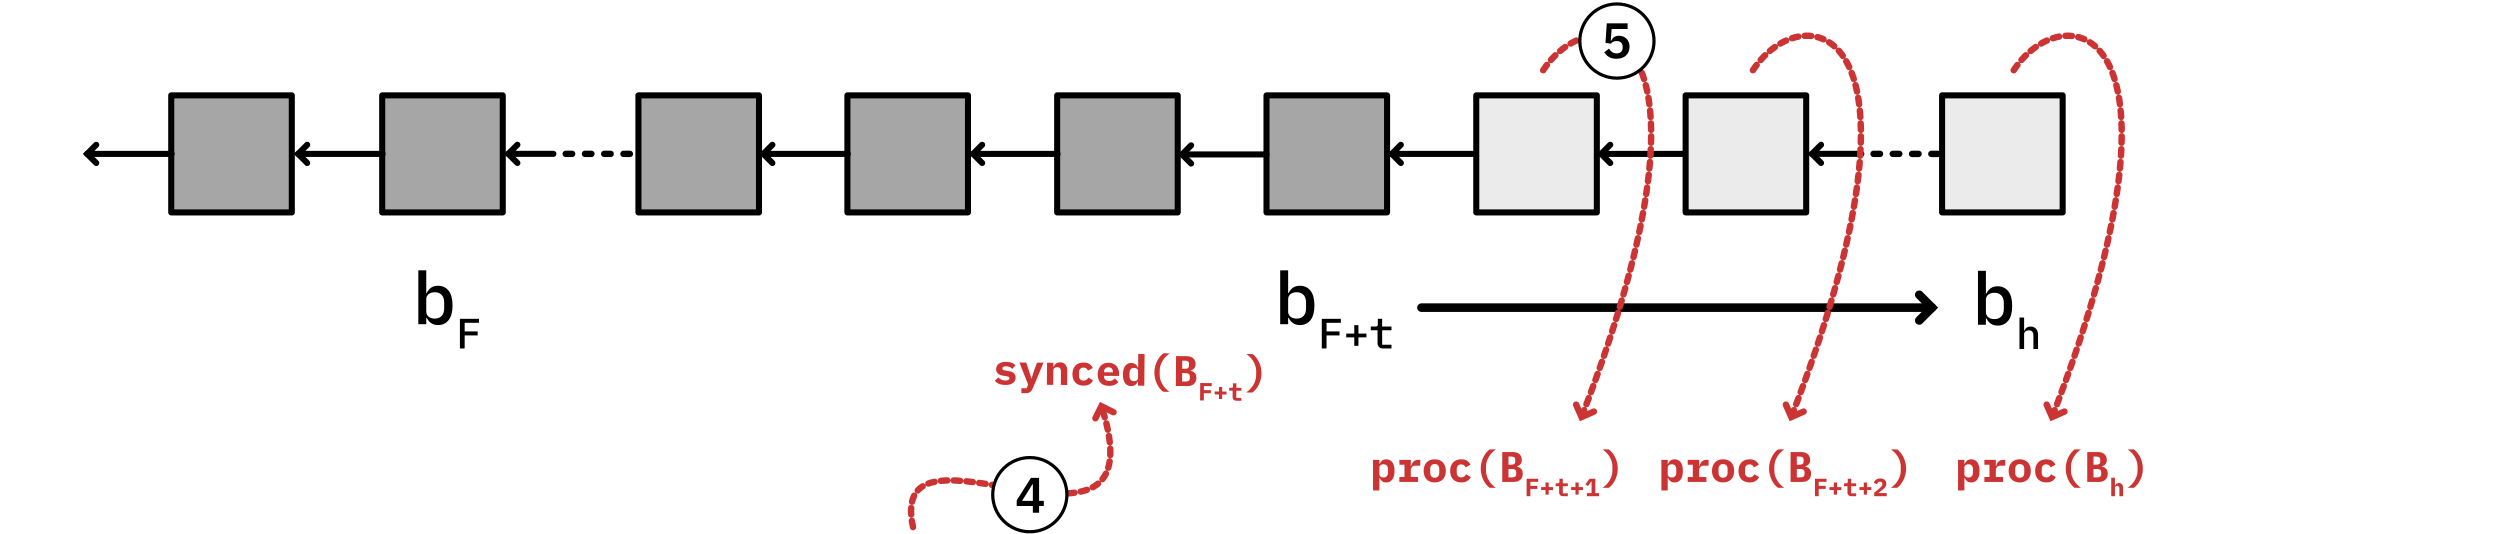 <?xml version="1.0" encoding="UTF-8" standalone="no"?>
<!DOCTYPE svg PUBLIC "-//W3C//DTD SVG 1.1//EN" "http://www.w3.org/Graphics/SVG/1.1/DTD/svg11.dtd">
<svg width="100%" height="100%" viewBox="0 0 730 156" version="1.1" xmlns="http://www.w3.org/2000/svg" xmlns:xlink="http://www.w3.org/1999/xlink" xml:space="preserve" xmlns:serif="http://www.serif.com/" style="fill-rule:evenodd;clip-rule:evenodd;stroke-linecap:round;stroke-miterlimit:10;">
    <g id="Background">
        <rect x="-352.481" y="-330.274" width="2298.81" height="1851.74" style="fill:#fff;"/>
    </g>
    <g id="eth1-chain" serif:id="eth1 chain">
        <g id="eth1-block" serif:id="eth1 block">
        </g>
        <g id="eth1-block1" serif:id="eth1 block">
        </g>
        <g id="eth1-block2" serif:id="eth1 block">
        </g>
        <g id="eth1-block3" serif:id="eth1 block">
        </g>
        <g id="eth1-block4" serif:id="eth1 block">
        </g>
        <g id="eth1-block5" serif:id="eth1 block">
        </g>
        <g id="eth1-block6" serif:id="eth1 block">
        </g>
        <g id="eth1-genesis" serif:id="eth1 genesis">
        </g>
        <g id="eth1-fin-block" serif:id="eth1 fin block">
        </g>
        <g id="eth1-fin-block1" serif:id="eth1 fin block">
        </g>
        <g id="eth1-block7" serif:id="eth1 block">
        </g>
        <g id="sync-line-1" serif:id="sync line 1">
        </g>
    </g>
    <g id="beacon-chain-2" serif:id="beacon chain 2">
        <g>
            <rect x="369.817" y="27.851" width="35.207" height="34.172" style="fill:#a6a6a6;"/>
            <path d="M405.91,27.851C405.91,27.362 405.514,26.965 405.025,26.965L369.817,26.965C369.328,26.965 368.931,27.362 368.931,27.851L368.931,62.023C368.931,62.512 369.328,62.909 369.817,62.909L405.025,62.909C405.514,62.909 405.91,62.512 405.91,62.023L405.91,27.851ZM404.139,28.737L404.139,61.137C404.139,61.137 370.703,61.137 370.703,61.137C370.703,61.137 370.703,28.737 370.703,28.737L404.139,28.737Z"/>
            <path d="M347.807,47.749L345.149,45.091L347.807,42.434" style="fill:none;stroke:#000;stroke-width:1.77px;"/>
            <path d="M369.825,45.091L345.149,45.091" style="fill:none;stroke:#000;stroke-width:1.77px;stroke-linejoin:round;stroke-miterlimit:1.5;"/>
        </g>
        <g id="eth2-block" serif:id="eth2 block">
            <g>
                <path d="M431.068,44.937L405.139,44.937" style="fill:none;"/>
                <path d="M409.049,47.594L406.392,44.937L409.049,42.279" style="fill:none;stroke:#000;stroke-width:1.77px;"/>
                <path d="M431.068,44.937L406.392,44.937" style="fill:none;stroke:#000;stroke-width:1.77px;stroke-linejoin:round;stroke-miterlimit:1.5;"/>
            </g>
            <rect x="431.068" y="27.851" width="35.207" height="34.172" style="fill:#ebebeb;stroke:#000;stroke-width:1.77px;stroke-linejoin:round;stroke-miterlimit:1.5;"/>
        </g>
        <g id="eth2-block1" serif:id="eth2 block">
            <g>
                <path d="M492.204,44.937L466.276,44.937" style="fill:none;"/>
                <path d="M470.186,47.594L467.528,44.937L470.186,42.279" style="fill:none;stroke:#000;stroke-width:1.77px;"/>
                <path d="M492.204,44.937L467.528,44.937" style="fill:none;stroke:#000;stroke-width:1.77px;stroke-linejoin:round;stroke-miterlimit:1.5;"/>
            </g>
            <rect x="492.204" y="27.851" width="35.207" height="34.172" style="fill:#ebebeb;stroke:#000;stroke-width:1.77px;stroke-linejoin:round;stroke-miterlimit:1.5;"/>
        </g>
        <g id="eth2-end-block" serif:id="eth2 end block">
            <rect x="567.091" y="27.851" width="35.207" height="34.172" style="fill:#ebebeb;stroke:#000;stroke-width:1.77px;stroke-linejoin:round;stroke-miterlimit:1.5;"/>
            <g>
                <path d="M565.841,44.937L545.841,44.927" style="fill:none;stroke:#000;stroke-width:1.88px;stroke-linejoin:round;stroke-miterlimit:1.5;stroke-dasharray:1.88,3.75,0,0;"/>
                <path d="M531.744,47.584L529.087,44.927L531.744,42.269" style="fill:none;stroke:#000;stroke-width:1.77px;"/>
                <path d="M543.513,44.927L529.087,44.927" style="fill:none;stroke:#000;stroke-width:1.77px;stroke-linejoin:round;stroke-miterlimit:1.5;"/>
            </g>
        </g>
        <g transform="matrix(1.772,0,0,1.772,-421.249,-128.943)">
            <g transform="matrix(12,0,0,12,447.735,126.191)">
                <path d="M0.079,-0.74L0.188,-0.74L0.188,-0.428L0.194,-0.428C0.209,-0.459 0.23,-0.484 0.255,-0.502C0.28,-0.519 0.312,-0.528 0.35,-0.528C0.411,-0.528 0.459,-0.505 0.495,-0.46C0.531,-0.415 0.549,-0.347 0.549,-0.258C0.549,-0.169 0.531,-0.101 0.495,-0.056C0.459,-0.011 0.411,0.012 0.35,0.012C0.312,0.012 0.28,0.003 0.255,-0.015C0.23,-0.032 0.209,-0.057 0.194,-0.088L0.188,-0.088L0.188,-0L0.079,-0L0.079,-0.74ZM0.305,-0.077C0.346,-0.077 0.378,-0.09 0.401,-0.115C0.423,-0.14 0.434,-0.174 0.434,-0.216L0.434,-0.3C0.434,-0.342 0.423,-0.376 0.401,-0.401C0.378,-0.426 0.346,-0.439 0.305,-0.439C0.289,-0.439 0.274,-0.437 0.26,-0.433C0.246,-0.429 0.234,-0.423 0.223,-0.415C0.212,-0.407 0.204,-0.397 0.198,-0.386C0.191,-0.374 0.188,-0.36 0.188,-0.344L0.188,-0.172C0.188,-0.156 0.191,-0.142 0.198,-0.131C0.204,-0.119 0.212,-0.109 0.223,-0.101C0.234,-0.093 0.246,-0.087 0.26,-0.083C0.274,-0.079 0.289,-0.077 0.305,-0.077Z" style="fill-rule:nonzero;"/>
            </g>
            <g transform="matrix(6.996,0,0,6.996,454.935,130.187)">
                <path d="M0.086,-0L0.086,-0.698L0.535,-0.698L0.535,-0.604L0.198,-0.604L0.198,-0.401L0.504,-0.401L0.504,-0.307L0.198,-0.307L0.198,-0L0.086,-0Z" style="fill-rule:nonzero;"/>
            </g>
            <g transform="matrix(6.996,0,0,6.996,459.133,130.187)">
                <path d="M0.251,-0.062L0.251,-0.261L0.062,-0.261L0.062,-0.35L0.251,-0.35L0.251,-0.549L0.349,-0.549L0.349,-0.35L0.538,-0.35L0.538,-0.261L0.349,-0.261L0.349,-0.062L0.251,-0.062Z" style="fill-rule:nonzero;"/>
            </g>
            <g transform="matrix(6.996,0,0,6.996,463.33,130.187)">
                <path d="M0.331,-0C0.286,-0 0.252,-0.012 0.231,-0.037C0.21,-0.061 0.199,-0.092 0.199,-0.131L0.199,-0.428L0.04,-0.428L0.04,-0.516L0.153,-0.516C0.172,-0.516 0.186,-0.52 0.194,-0.528C0.202,-0.535 0.206,-0.549 0.206,-0.569L0.206,-0.698L0.308,-0.698L0.308,-0.516L0.528,-0.516L0.528,-0.428L0.308,-0.428L0.308,-0.088L0.528,-0.088L0.528,-0L0.331,-0Z" style="fill-rule:nonzero;"/>
            </g>
        </g>
        <g id="eth2-block2" serif:id="eth2 block">
            <rect x="111.599" y="27.851" width="35.207" height="34.172" style="fill:#a6a6a6;stroke:#000;stroke-width:1.77px;stroke-linejoin:round;stroke-miterlimit:1.5;"/>
            <g>
                <path d="M111.719,44.937L85.79,44.937" style="fill:none;"/>
                <path d="M89.701,47.594L87.043,44.937L89.701,42.279" style="fill:none;stroke:#000;stroke-width:1.77px;"/>
                <path d="M111.719,44.937L87.043,44.937" style="fill:none;stroke:#000;stroke-width:1.77px;stroke-linejoin:round;stroke-miterlimit:1.5;"/>
            </g>
        </g>
        <g id="eth2-block3" serif:id="eth2 block">
            <rect x="247.439" y="27.851" width="35.207" height="34.172" style="fill:#a6a6a6;stroke:#000;stroke-width:1.77px;stroke-linejoin:round;stroke-miterlimit:1.5;"/>
            <g>
                <path d="M247.559,44.937L221.63,44.937" style="fill:none;"/>
                <path d="M225.54,47.594L222.883,44.937L225.54,42.279" style="fill:none;stroke:#000;stroke-width:1.77px;"/>
                <path d="M247.559,44.937L222.883,44.937" style="fill:none;stroke:#000;stroke-width:1.77px;stroke-linejoin:round;stroke-miterlimit:1.5;"/>
            </g>
        </g>
        <g id="eth2-block4" serif:id="eth2 block">
            <rect x="308.689" y="27.851" width="35.207" height="34.172" style="fill:#a6a6a6;stroke:#000;stroke-width:1.77px;stroke-linejoin:round;stroke-miterlimit:1.5;"/>
            <g>
                <path d="M308.809,44.937L282.88,44.937" style="fill:none;"/>
                <path d="M286.79,47.594L284.133,44.937L286.79,42.279" style="fill:none;stroke:#000;stroke-width:1.77px;"/>
                <path d="M308.809,44.937L284.133,44.937" style="fill:none;stroke:#000;stroke-width:1.77px;stroke-linejoin:round;stroke-miterlimit:1.5;"/>
            </g>
        </g>
        <g id="sync-line" serif:id="sync line">
            <path d="M560.417,86.078L564.167,89.828L560.417,93.578" style="fill:none;stroke:#000;stroke-width:2.5px;"/>
            <path d="M415.06,89.828C415.06,89.828 547.278,89.828 564.167,89.828" style="fill:none;stroke:#000;stroke-width:2.5px;stroke-linejoin:round;stroke-miterlimit:1.5;"/>
        </g>
        <g id="eth2-block5" serif:id="eth2 block">
            <rect x="49.999" y="27.851" width="35.207" height="34.172" style="fill:#a6a6a6;stroke:#000;stroke-width:1.77px;stroke-linejoin:round;stroke-miterlimit:1.5;"/>
            <g>
                <path d="M50.119,44.937L24.19,44.937" style="fill:none;"/>
                <path d="M28.101,47.594L25.443,44.937L28.101,42.279" style="fill:none;stroke:#000;stroke-width:1.77px;"/>
                <path d="M50.119,44.937L25.443,44.937" style="fill:none;stroke:#000;stroke-width:1.77px;stroke-linejoin:round;stroke-miterlimit:1.5;"/>
            </g>
        </g>
        <g id="proc">
            <path d="M465.417,120.181L461.812,121.765L460.228,118.159" style="fill:none;stroke:#c33;stroke-width:1.88px;"/>
            <path d="M450.607,20.5C465.493,-2.151 506.643,6.268 461.812,121.765" style="fill:none;stroke:#c33;stroke-width:1.88px;stroke-linejoin:round;stroke-miterlimit:1.5;stroke-dasharray:1.88,1.88;"/>
            <g transform="matrix(1.25,0,0,1.25,-455.065,1.75)">
                <g transform="matrix(10,0,0,10,684.206,111.178)">
                    <path d="M0.059,-0.516L0.207,-0.516L0.207,-0.422L0.214,-0.422C0.227,-0.453 0.245,-0.478 0.269,-0.498C0.293,-0.518 0.326,-0.528 0.367,-0.528C0.396,-0.528 0.422,-0.523 0.446,-0.512C0.469,-0.501 0.49,-0.485 0.507,-0.463C0.524,-0.441 0.537,-0.413 0.547,-0.379C0.556,-0.345 0.561,-0.305 0.561,-0.258C0.561,-0.211 0.556,-0.171 0.547,-0.137C0.537,-0.103 0.524,-0.075 0.507,-0.053C0.49,-0.031 0.469,-0.015 0.446,-0.004C0.422,0.007 0.396,0.012 0.367,0.012C0.326,0.012 0.293,0.002 0.269,-0.018C0.245,-0.037 0.227,-0.063 0.214,-0.094L0.207,-0.094L0.207,0.2L0.059,0.2L0.059,-0.516ZM0.303,-0.103C0.336,-0.103 0.362,-0.113 0.38,-0.134C0.398,-0.154 0.407,-0.182 0.407,-0.218L0.407,-0.298C0.407,-0.334 0.398,-0.362 0.38,-0.383C0.362,-0.403 0.336,-0.413 0.303,-0.413C0.277,-0.413 0.255,-0.407 0.236,-0.394C0.217,-0.381 0.207,-0.361 0.207,-0.334L0.207,-0.182C0.207,-0.155 0.217,-0.135 0.236,-0.122C0.255,-0.109 0.277,-0.103 0.303,-0.103Z" style="fill:#c33;fill-rule:nonzero;"/>
                </g>
                <g transform="matrix(10,0,0,10,690.206,111.178)">
                    <path d="M0.074,-0.115L0.193,-0.115L0.193,-0.401L0.074,-0.401L0.074,-0.516L0.341,-0.516L0.341,-0.37L0.348,-0.37C0.353,-0.389 0.359,-0.407 0.368,-0.425C0.376,-0.442 0.387,-0.458 0.4,-0.472C0.413,-0.485 0.428,-0.496 0.447,-0.504C0.466,-0.512 0.488,-0.516 0.513,-0.516L0.562,-0.516L0.562,-0.38L0.452,-0.38C0.415,-0.38 0.388,-0.369 0.369,-0.348C0.35,-0.326 0.341,-0.299 0.341,-0.268L0.341,-0.115L0.511,-0.115L0.511,-0L0.074,-0L0.074,-0.115Z" style="fill:#c33;fill-rule:nonzero;"/>
                </g>
                <g transform="matrix(10,0,0,10,696.206,111.178)">
                    <path d="M0.3,0.012C0.26,0.012 0.224,0.006 0.192,-0.007C0.16,-0.019 0.133,-0.037 0.111,-0.06C0.088,-0.083 0.071,-0.112 0.059,-0.145C0.047,-0.178 0.041,-0.216 0.041,-0.258C0.041,-0.3 0.047,-0.338 0.059,-0.371C0.071,-0.404 0.088,-0.433 0.111,-0.456C0.133,-0.479 0.16,-0.497 0.192,-0.51C0.224,-0.522 0.26,-0.528 0.3,-0.528C0.34,-0.528 0.376,-0.522 0.408,-0.51C0.44,-0.497 0.467,-0.479 0.49,-0.456C0.512,-0.433 0.529,-0.404 0.541,-0.371C0.553,-0.338 0.559,-0.3 0.559,-0.258C0.559,-0.216 0.553,-0.178 0.541,-0.145C0.529,-0.112 0.512,-0.083 0.49,-0.06C0.467,-0.037 0.44,-0.019 0.408,-0.007C0.376,0.006 0.34,0.012 0.3,0.012ZM0.3,-0.098C0.333,-0.098 0.359,-0.108 0.378,-0.129C0.397,-0.15 0.406,-0.179 0.406,-0.217L0.406,-0.299C0.406,-0.337 0.397,-0.366 0.378,-0.387C0.359,-0.408 0.333,-0.418 0.3,-0.418C0.267,-0.418 0.241,-0.408 0.222,-0.387C0.203,-0.366 0.194,-0.337 0.194,-0.299L0.194,-0.217C0.194,-0.179 0.203,-0.15 0.222,-0.129C0.241,-0.108 0.267,-0.098 0.3,-0.098Z" style="fill:#c33;fill-rule:nonzero;"/>
                </g>
                <g transform="matrix(10,0,0,10,702.206,111.178)">
                    <path d="M0.321,0.012C0.28,0.012 0.244,0.006 0.212,-0.007C0.179,-0.019 0.152,-0.037 0.13,-0.06C0.107,-0.083 0.09,-0.112 0.078,-0.145C0.066,-0.178 0.06,-0.216 0.06,-0.258C0.06,-0.3 0.066,-0.338 0.078,-0.371C0.09,-0.404 0.107,-0.433 0.13,-0.456C0.152,-0.479 0.179,-0.497 0.212,-0.51C0.244,-0.522 0.28,-0.528 0.32,-0.528C0.377,-0.528 0.422,-0.517 0.457,-0.494C0.491,-0.47 0.517,-0.44 0.535,-0.402L0.421,-0.34C0.412,-0.36 0.4,-0.377 0.385,-0.39C0.37,-0.403 0.348,-0.41 0.32,-0.41C0.286,-0.41 0.26,-0.4 0.242,-0.381C0.223,-0.361 0.214,-0.334 0.214,-0.3L0.214,-0.216C0.214,-0.182 0.223,-0.155 0.242,-0.136C0.26,-0.116 0.287,-0.106 0.322,-0.106C0.351,-0.106 0.373,-0.113 0.39,-0.126C0.406,-0.139 0.42,-0.157 0.431,-0.178L0.543,-0.114C0.524,-0.076 0.497,-0.046 0.462,-0.023C0.426,0.001 0.379,0.012 0.321,0.012Z" style="fill:#c33;fill-rule:nonzero;"/>
                </g>
                <g transform="matrix(10,0,0,10,708.206,111.178)">
                    <path d="M0.174,-0.311C0.174,-0.36 0.18,-0.407 0.191,-0.452C0.202,-0.497 0.217,-0.538 0.236,-0.577C0.255,-0.616 0.277,-0.651 0.302,-0.682C0.327,-0.713 0.354,-0.739 0.382,-0.76L0.53,-0.76C0.499,-0.739 0.469,-0.714 0.441,-0.686C0.413,-0.657 0.389,-0.626 0.368,-0.592C0.347,-0.558 0.33,-0.522 0.317,-0.483C0.304,-0.444 0.298,-0.404 0.298,-0.362L0.298,-0.26C0.298,-0.218 0.304,-0.178 0.317,-0.139C0.33,-0.1 0.347,-0.064 0.368,-0.03C0.389,0.004 0.413,0.035 0.441,0.064C0.469,0.092 0.499,0.117 0.53,0.138L0.382,0.138C0.354,0.117 0.327,0.091 0.302,0.06C0.277,0.029 0.255,-0.006 0.236,-0.045C0.217,-0.084 0.202,-0.126 0.191,-0.171C0.18,-0.216 0.174,-0.262 0.174,-0.311Z" style="fill:#c33;fill-rule:nonzero;"/>
                </g>
                <g transform="matrix(10,0,0,10,714.206,111.178)">
                    <path d="M0.077,-0.698L0.322,-0.698C0.391,-0.698 0.443,-0.681 0.48,-0.648C0.516,-0.615 0.534,-0.569 0.534,-0.512C0.534,-0.472 0.524,-0.44 0.505,-0.417C0.485,-0.393 0.457,-0.376 0.42,-0.365L0.42,-0.359C0.463,-0.348 0.497,-0.33 0.521,-0.303C0.544,-0.276 0.556,-0.239 0.556,-0.192C0.556,-0.133 0.538,-0.087 0.501,-0.052C0.464,-0.017 0.412,-0 0.345,-0L0.077,-0L0.077,-0.698ZM0.299,-0.105C0.335,-0.105 0.361,-0.111 0.378,-0.123C0.395,-0.135 0.403,-0.157 0.403,-0.189L0.403,-0.218C0.403,-0.25 0.395,-0.272 0.378,-0.284C0.361,-0.296 0.335,-0.302 0.299,-0.302L0.223,-0.302L0.223,-0.105L0.299,-0.105ZM0.28,-0.402C0.315,-0.402 0.341,-0.408 0.357,-0.42C0.373,-0.431 0.381,-0.452 0.381,-0.483L0.381,-0.513C0.381,-0.544 0.373,-0.565 0.357,-0.576C0.341,-0.587 0.315,-0.593 0.28,-0.593L0.223,-0.593L0.223,-0.402L0.28,-0.402Z" style="fill:#c33;fill-rule:nonzero;"/>
                </g>
                <g transform="matrix(5.83,0,0,5.83,720.206,114.508)">
                    <path d="M0.08,-0L0.08,-0.698L0.543,-0.698L0.543,-0.575L0.23,-0.575L0.23,-0.415L0.51,-0.415L0.51,-0.292L0.23,-0.292L0.23,-0L0.08,-0Z" style="fill:#c33;fill-rule:nonzero;"/>
                </g>
                <g transform="matrix(5.83,0,0,5.83,723.704,114.508)">
                    <path d="M0.236,-0.062L0.236,-0.246L0.062,-0.246L0.062,-0.364L0.236,-0.364L0.236,-0.548L0.364,-0.548L0.364,-0.364L0.538,-0.364L0.538,-0.246L0.364,-0.246L0.364,-0.062L0.236,-0.062Z" style="fill:#c33;fill-rule:nonzero;"/>
                </g>
                <g transform="matrix(5.83,0,0,5.83,727.202,114.508)">
                    <path d="M0.34,-0C0.287,-0 0.247,-0.014 0.221,-0.042C0.195,-0.07 0.182,-0.106 0.182,-0.149L0.182,-0.401L0.042,-0.401L0.042,-0.516L0.133,-0.516C0.155,-0.516 0.171,-0.52 0.18,-0.529C0.189,-0.538 0.194,-0.554 0.194,-0.577L0.194,-0.698L0.33,-0.698L0.33,-0.516L0.531,-0.516L0.531,-0.401L0.33,-0.401L0.33,-0.115L0.531,-0.115L0.531,-0L0.34,-0Z" style="fill:#c33;fill-rule:nonzero;"/>
                </g>
                <g transform="matrix(5.83,0,0,5.83,730.7,114.508)">
                    <path d="M0.236,-0.062L0.236,-0.246L0.062,-0.246L0.062,-0.364L0.236,-0.364L0.236,-0.548L0.364,-0.548L0.364,-0.364L0.538,-0.364L0.538,-0.246L0.364,-0.246L0.364,-0.062L0.236,-0.062Z" style="fill:#c33;fill-rule:nonzero;"/>
                </g>
                <g transform="matrix(5.83,0,0,5.83,734.198,114.508)">
                    <path d="M0.094,-0L0.094,-0.121L0.282,-0.121L0.282,-0.589L0.273,-0.589L0.131,-0.403L0.035,-0.478L0.202,-0.698L0.432,-0.698L0.432,-0.121L0.58,-0.121L0.58,-0L0.094,-0Z" style="fill:#c33;fill-rule:nonzero;"/>
                </g>
                <g transform="matrix(10,0,0,10,737.696,111.178)">
                    <path d="M0.426,-0.311C0.426,-0.262 0.421,-0.216 0.41,-0.171C0.399,-0.126 0.384,-0.084 0.365,-0.045C0.345,-0.006 0.323,0.029 0.298,0.06C0.273,0.091 0.246,0.117 0.218,0.138L0.07,0.138C0.101,0.117 0.13,0.092 0.159,0.064C0.187,0.035 0.212,0.004 0.233,-0.03C0.254,-0.064 0.27,-0.1 0.283,-0.139C0.296,-0.178 0.302,-0.218 0.302,-0.26L0.302,-0.362C0.302,-0.404 0.296,-0.444 0.283,-0.483C0.27,-0.522 0.254,-0.558 0.233,-0.592C0.212,-0.626 0.187,-0.657 0.159,-0.686C0.13,-0.714 0.101,-0.739 0.07,-0.76L0.218,-0.76C0.246,-0.739 0.273,-0.713 0.298,-0.682C0.323,-0.651 0.345,-0.616 0.365,-0.577C0.384,-0.538 0.399,-0.497 0.41,-0.452C0.421,-0.407 0.426,-0.36 0.426,-0.311Z" style="fill:#c33;fill-rule:nonzero;"/>
                </g>
            </g>
        </g>
        <g id="proc1" serif:id="proc">
            <path d="M526.667,120.181L523.062,121.765L521.478,118.159" style="fill:none;stroke:#c33;stroke-width:1.88px;"/>
            <path d="M511.857,20.5C526.743,-2.151 567.893,6.268 523.062,121.765" style="fill:none;stroke:#c33;stroke-width:1.88px;stroke-linejoin:round;stroke-miterlimit:1.5;stroke-dasharray:1.88,1.88;"/>
            <g transform="matrix(1.25,0,0,1.25,-370.872,1.75)">
                <g transform="matrix(10,0,0,10,684.206,111.178)">
                    <path d="M0.059,-0.516L0.207,-0.516L0.207,-0.422L0.214,-0.422C0.227,-0.453 0.245,-0.478 0.269,-0.498C0.293,-0.518 0.326,-0.528 0.367,-0.528C0.396,-0.528 0.422,-0.523 0.446,-0.512C0.469,-0.501 0.49,-0.485 0.507,-0.463C0.524,-0.441 0.537,-0.413 0.547,-0.379C0.556,-0.345 0.561,-0.305 0.561,-0.258C0.561,-0.211 0.556,-0.171 0.547,-0.137C0.537,-0.103 0.524,-0.075 0.507,-0.053C0.49,-0.031 0.469,-0.015 0.446,-0.004C0.422,0.007 0.396,0.012 0.367,0.012C0.326,0.012 0.293,0.002 0.269,-0.018C0.245,-0.037 0.227,-0.063 0.214,-0.094L0.207,-0.094L0.207,0.2L0.059,0.2L0.059,-0.516ZM0.303,-0.103C0.336,-0.103 0.362,-0.113 0.38,-0.134C0.398,-0.154 0.407,-0.182 0.407,-0.218L0.407,-0.298C0.407,-0.334 0.398,-0.362 0.38,-0.383C0.362,-0.403 0.336,-0.413 0.303,-0.413C0.277,-0.413 0.255,-0.407 0.236,-0.394C0.217,-0.381 0.207,-0.361 0.207,-0.334L0.207,-0.182C0.207,-0.155 0.217,-0.135 0.236,-0.122C0.255,-0.109 0.277,-0.103 0.303,-0.103Z" style="fill:#c33;fill-rule:nonzero;"/>
                </g>
                <g transform="matrix(10,0,0,10,690.206,111.178)">
                    <path d="M0.074,-0.115L0.193,-0.115L0.193,-0.401L0.074,-0.401L0.074,-0.516L0.341,-0.516L0.341,-0.37L0.348,-0.37C0.353,-0.389 0.359,-0.407 0.368,-0.425C0.376,-0.442 0.387,-0.458 0.4,-0.472C0.413,-0.485 0.428,-0.496 0.447,-0.504C0.466,-0.512 0.488,-0.516 0.513,-0.516L0.562,-0.516L0.562,-0.38L0.452,-0.38C0.415,-0.38 0.388,-0.369 0.369,-0.348C0.35,-0.326 0.341,-0.299 0.341,-0.268L0.341,-0.115L0.511,-0.115L0.511,-0L0.074,-0L0.074,-0.115Z" style="fill:#c33;fill-rule:nonzero;"/>
                </g>
                <g transform="matrix(10,0,0,10,696.206,111.178)">
                    <path d="M0.3,0.012C0.26,0.012 0.224,0.006 0.192,-0.007C0.16,-0.019 0.133,-0.037 0.111,-0.06C0.088,-0.083 0.071,-0.112 0.059,-0.145C0.047,-0.178 0.041,-0.216 0.041,-0.258C0.041,-0.3 0.047,-0.338 0.059,-0.371C0.071,-0.404 0.088,-0.433 0.111,-0.456C0.133,-0.479 0.16,-0.497 0.192,-0.51C0.224,-0.522 0.26,-0.528 0.3,-0.528C0.34,-0.528 0.376,-0.522 0.408,-0.51C0.44,-0.497 0.467,-0.479 0.49,-0.456C0.512,-0.433 0.529,-0.404 0.541,-0.371C0.553,-0.338 0.559,-0.3 0.559,-0.258C0.559,-0.216 0.553,-0.178 0.541,-0.145C0.529,-0.112 0.512,-0.083 0.49,-0.06C0.467,-0.037 0.44,-0.019 0.408,-0.007C0.376,0.006 0.34,0.012 0.3,0.012ZM0.3,-0.098C0.333,-0.098 0.359,-0.108 0.378,-0.129C0.397,-0.15 0.406,-0.179 0.406,-0.217L0.406,-0.299C0.406,-0.337 0.397,-0.366 0.378,-0.387C0.359,-0.408 0.333,-0.418 0.3,-0.418C0.267,-0.418 0.241,-0.408 0.222,-0.387C0.203,-0.366 0.194,-0.337 0.194,-0.299L0.194,-0.217C0.194,-0.179 0.203,-0.15 0.222,-0.129C0.241,-0.108 0.267,-0.098 0.3,-0.098Z" style="fill:#c33;fill-rule:nonzero;"/>
                </g>
                <g transform="matrix(10,0,0,10,702.206,111.178)">
                    <path d="M0.321,0.012C0.28,0.012 0.244,0.006 0.212,-0.007C0.179,-0.019 0.152,-0.037 0.13,-0.06C0.107,-0.083 0.09,-0.112 0.078,-0.145C0.066,-0.178 0.06,-0.216 0.06,-0.258C0.06,-0.3 0.066,-0.338 0.078,-0.371C0.09,-0.404 0.107,-0.433 0.13,-0.456C0.152,-0.479 0.179,-0.497 0.212,-0.51C0.244,-0.522 0.28,-0.528 0.32,-0.528C0.377,-0.528 0.422,-0.517 0.457,-0.494C0.491,-0.47 0.517,-0.44 0.535,-0.402L0.421,-0.34C0.412,-0.36 0.4,-0.377 0.385,-0.39C0.37,-0.403 0.348,-0.41 0.32,-0.41C0.286,-0.41 0.26,-0.4 0.242,-0.381C0.223,-0.361 0.214,-0.334 0.214,-0.3L0.214,-0.216C0.214,-0.182 0.223,-0.155 0.242,-0.136C0.26,-0.116 0.287,-0.106 0.322,-0.106C0.351,-0.106 0.373,-0.113 0.39,-0.126C0.406,-0.139 0.42,-0.157 0.431,-0.178L0.543,-0.114C0.524,-0.076 0.497,-0.046 0.462,-0.023C0.426,0.001 0.379,0.012 0.321,0.012Z" style="fill:#c33;fill-rule:nonzero;"/>
                </g>
                <g transform="matrix(10,0,0,10,708.206,111.178)">
                    <path d="M0.174,-0.311C0.174,-0.36 0.18,-0.407 0.191,-0.452C0.202,-0.497 0.217,-0.538 0.236,-0.577C0.255,-0.616 0.277,-0.651 0.302,-0.682C0.327,-0.713 0.354,-0.739 0.382,-0.76L0.53,-0.76C0.499,-0.739 0.469,-0.714 0.441,-0.686C0.413,-0.657 0.389,-0.626 0.368,-0.592C0.347,-0.558 0.33,-0.522 0.317,-0.483C0.304,-0.444 0.298,-0.404 0.298,-0.362L0.298,-0.26C0.298,-0.218 0.304,-0.178 0.317,-0.139C0.33,-0.1 0.347,-0.064 0.368,-0.03C0.389,0.004 0.413,0.035 0.441,0.064C0.469,0.092 0.499,0.117 0.53,0.138L0.382,0.138C0.354,0.117 0.327,0.091 0.302,0.06C0.277,0.029 0.255,-0.006 0.236,-0.045C0.217,-0.084 0.202,-0.126 0.191,-0.171C0.18,-0.216 0.174,-0.262 0.174,-0.311Z" style="fill:#c33;fill-rule:nonzero;"/>
                </g>
                <g transform="matrix(10,0,0,10,714.206,111.178)">
                    <path d="M0.077,-0.698L0.322,-0.698C0.391,-0.698 0.443,-0.681 0.48,-0.648C0.516,-0.615 0.534,-0.569 0.534,-0.512C0.534,-0.472 0.524,-0.44 0.505,-0.417C0.485,-0.393 0.457,-0.376 0.42,-0.365L0.42,-0.359C0.463,-0.348 0.497,-0.33 0.521,-0.303C0.544,-0.276 0.556,-0.239 0.556,-0.192C0.556,-0.133 0.538,-0.087 0.501,-0.052C0.464,-0.017 0.412,-0 0.345,-0L0.077,-0L0.077,-0.698ZM0.299,-0.105C0.335,-0.105 0.361,-0.111 0.378,-0.123C0.395,-0.135 0.403,-0.157 0.403,-0.189L0.403,-0.218C0.403,-0.25 0.395,-0.272 0.378,-0.284C0.361,-0.296 0.335,-0.302 0.299,-0.302L0.223,-0.302L0.223,-0.105L0.299,-0.105ZM0.28,-0.402C0.315,-0.402 0.341,-0.408 0.357,-0.42C0.373,-0.431 0.381,-0.452 0.381,-0.483L0.381,-0.513C0.381,-0.544 0.373,-0.565 0.357,-0.576C0.341,-0.587 0.315,-0.593 0.28,-0.593L0.223,-0.593L0.223,-0.402L0.28,-0.402Z" style="fill:#c33;fill-rule:nonzero;"/>
                </g>
                <g transform="matrix(5.83,0,0,5.83,720.206,114.508)">
                    <path d="M0.08,-0L0.08,-0.698L0.543,-0.698L0.543,-0.575L0.23,-0.575L0.23,-0.415L0.51,-0.415L0.51,-0.292L0.23,-0.292L0.23,-0L0.08,-0Z" style="fill:#c33;fill-rule:nonzero;"/>
                </g>
                <g transform="matrix(5.83,0,0,5.83,723.704,114.508)">
                    <path d="M0.236,-0.062L0.236,-0.246L0.062,-0.246L0.062,-0.364L0.236,-0.364L0.236,-0.548L0.364,-0.548L0.364,-0.364L0.538,-0.364L0.538,-0.246L0.364,-0.246L0.364,-0.062L0.236,-0.062Z" style="fill:#c33;fill-rule:nonzero;"/>
                </g>
                <g transform="matrix(5.83,0,0,5.83,727.202,114.508)">
                    <path d="M0.34,-0C0.287,-0 0.247,-0.014 0.221,-0.042C0.195,-0.07 0.182,-0.106 0.182,-0.149L0.182,-0.401L0.042,-0.401L0.042,-0.516L0.133,-0.516C0.155,-0.516 0.171,-0.52 0.18,-0.529C0.189,-0.538 0.194,-0.554 0.194,-0.577L0.194,-0.698L0.33,-0.698L0.33,-0.516L0.531,-0.516L0.531,-0.401L0.33,-0.401L0.33,-0.115L0.531,-0.115L0.531,-0L0.34,-0Z" style="fill:#c33;fill-rule:nonzero;"/>
                </g>
                <g transform="matrix(5.83,0,0,5.83,730.7,114.508)">
                    <path d="M0.236,-0.062L0.236,-0.246L0.062,-0.246L0.062,-0.364L0.236,-0.364L0.236,-0.548L0.364,-0.548L0.364,-0.364L0.538,-0.364L0.538,-0.246L0.364,-0.246L0.364,-0.062L0.236,-0.062Z" style="fill:#c33;fill-rule:nonzero;"/>
                </g>
                <g transform="matrix(5.83,0,0,5.83,734.198,114.508)">
                    <path d="M0.555,-0L0.053,-0L0.053,-0.137L0.273,-0.32C0.311,-0.353 0.338,-0.381 0.355,-0.405C0.372,-0.429 0.38,-0.454 0.38,-0.481L0.38,-0.491C0.38,-0.52 0.371,-0.543 0.354,-0.558C0.337,-0.572 0.313,-0.58 0.284,-0.58C0.251,-0.58 0.225,-0.57 0.207,-0.551C0.189,-0.532 0.176,-0.509 0.169,-0.482L0.038,-0.532C0.046,-0.556 0.057,-0.579 0.071,-0.601C0.085,-0.622 0.103,-0.641 0.125,-0.657C0.146,-0.673 0.171,-0.686 0.2,-0.696C0.229,-0.705 0.262,-0.71 0.299,-0.71C0.337,-0.71 0.371,-0.705 0.401,-0.694C0.431,-0.683 0.456,-0.669 0.477,-0.65C0.498,-0.631 0.513,-0.609 0.524,-0.584C0.535,-0.558 0.54,-0.53 0.54,-0.5C0.54,-0.471 0.535,-0.444 0.526,-0.42C0.516,-0.395 0.503,-0.372 0.486,-0.351C0.468,-0.33 0.448,-0.309 0.426,-0.289C0.403,-0.269 0.378,-0.249 0.352,-0.229L0.219,-0.126L0.555,-0.126L0.555,-0Z" style="fill:#c33;fill-rule:nonzero;"/>
                </g>
                <g transform="matrix(10,0,0,10,737.696,111.178)">
                    <path d="M0.426,-0.311C0.426,-0.262 0.421,-0.216 0.41,-0.171C0.399,-0.126 0.384,-0.084 0.365,-0.045C0.345,-0.006 0.323,0.029 0.298,0.06C0.273,0.091 0.246,0.117 0.218,0.138L0.07,0.138C0.101,0.117 0.13,0.092 0.159,0.064C0.187,0.035 0.212,0.004 0.233,-0.03C0.254,-0.064 0.27,-0.1 0.283,-0.139C0.296,-0.178 0.302,-0.218 0.302,-0.26L0.302,-0.362C0.302,-0.404 0.296,-0.444 0.283,-0.483C0.27,-0.522 0.254,-0.558 0.233,-0.592C0.212,-0.626 0.187,-0.657 0.159,-0.686C0.13,-0.714 0.101,-0.739 0.07,-0.76L0.218,-0.76C0.246,-0.739 0.273,-0.713 0.298,-0.682C0.323,-0.651 0.345,-0.616 0.365,-0.577C0.384,-0.538 0.399,-0.497 0.41,-0.452C0.421,-0.407 0.426,-0.36 0.426,-0.311Z" style="fill:#c33;fill-rule:nonzero;"/>
                </g>
            </g>
        </g>
        <g id="proc2" serif:id="proc">
            <path d="M602.817,120.181L599.212,121.765L597.628,118.159" style="fill:none;stroke:#c33;stroke-width:1.88px;"/>
            <path d="M588.007,20.5C602.892,-2.151 644.042,6.268 599.212,121.765" style="fill:none;stroke:#c33;stroke-width:1.88px;stroke-linejoin:round;stroke-miterlimit:1.5;stroke-dasharray:1.88,1.88;"/>
            <g transform="matrix(1.25,0,0,1.25,-284.246,1.75)">
                <g transform="matrix(10,0,0,10,684.206,111.178)">
                    <path d="M0.059,-0.516L0.207,-0.516L0.207,-0.422L0.214,-0.422C0.227,-0.453 0.245,-0.478 0.269,-0.498C0.293,-0.518 0.326,-0.528 0.367,-0.528C0.396,-0.528 0.422,-0.523 0.446,-0.512C0.469,-0.501 0.49,-0.485 0.507,-0.463C0.524,-0.441 0.537,-0.413 0.547,-0.379C0.556,-0.345 0.561,-0.305 0.561,-0.258C0.561,-0.211 0.556,-0.171 0.547,-0.137C0.537,-0.103 0.524,-0.075 0.507,-0.053C0.49,-0.031 0.469,-0.015 0.446,-0.004C0.422,0.007 0.396,0.012 0.367,0.012C0.326,0.012 0.293,0.002 0.269,-0.018C0.245,-0.037 0.227,-0.063 0.214,-0.094L0.207,-0.094L0.207,0.2L0.059,0.2L0.059,-0.516ZM0.303,-0.103C0.336,-0.103 0.362,-0.113 0.38,-0.134C0.398,-0.154 0.407,-0.182 0.407,-0.218L0.407,-0.298C0.407,-0.334 0.398,-0.362 0.38,-0.383C0.362,-0.403 0.336,-0.413 0.303,-0.413C0.277,-0.413 0.255,-0.407 0.236,-0.394C0.217,-0.381 0.207,-0.361 0.207,-0.334L0.207,-0.182C0.207,-0.155 0.217,-0.135 0.236,-0.122C0.255,-0.109 0.277,-0.103 0.303,-0.103Z" style="fill:#c33;fill-rule:nonzero;"/>
                </g>
                <g transform="matrix(10,0,0,10,690.206,111.178)">
                    <path d="M0.074,-0.115L0.193,-0.115L0.193,-0.401L0.074,-0.401L0.074,-0.516L0.341,-0.516L0.341,-0.37L0.348,-0.37C0.353,-0.389 0.359,-0.407 0.368,-0.425C0.376,-0.442 0.387,-0.458 0.4,-0.472C0.413,-0.485 0.428,-0.496 0.447,-0.504C0.466,-0.512 0.488,-0.516 0.513,-0.516L0.562,-0.516L0.562,-0.38L0.452,-0.38C0.415,-0.38 0.388,-0.369 0.369,-0.348C0.35,-0.326 0.341,-0.299 0.341,-0.268L0.341,-0.115L0.511,-0.115L0.511,-0L0.074,-0L0.074,-0.115Z" style="fill:#c33;fill-rule:nonzero;"/>
                </g>
                <g transform="matrix(10,0,0,10,696.206,111.178)">
                    <path d="M0.3,0.012C0.26,0.012 0.224,0.006 0.192,-0.007C0.16,-0.019 0.133,-0.037 0.111,-0.06C0.088,-0.083 0.071,-0.112 0.059,-0.145C0.047,-0.178 0.041,-0.216 0.041,-0.258C0.041,-0.3 0.047,-0.338 0.059,-0.371C0.071,-0.404 0.088,-0.433 0.111,-0.456C0.133,-0.479 0.16,-0.497 0.192,-0.51C0.224,-0.522 0.26,-0.528 0.3,-0.528C0.34,-0.528 0.376,-0.522 0.408,-0.51C0.44,-0.497 0.467,-0.479 0.49,-0.456C0.512,-0.433 0.529,-0.404 0.541,-0.371C0.553,-0.338 0.559,-0.3 0.559,-0.258C0.559,-0.216 0.553,-0.178 0.541,-0.145C0.529,-0.112 0.512,-0.083 0.49,-0.06C0.467,-0.037 0.44,-0.019 0.408,-0.007C0.376,0.006 0.34,0.012 0.3,0.012ZM0.3,-0.098C0.333,-0.098 0.359,-0.108 0.378,-0.129C0.397,-0.15 0.406,-0.179 0.406,-0.217L0.406,-0.299C0.406,-0.337 0.397,-0.366 0.378,-0.387C0.359,-0.408 0.333,-0.418 0.3,-0.418C0.267,-0.418 0.241,-0.408 0.222,-0.387C0.203,-0.366 0.194,-0.337 0.194,-0.299L0.194,-0.217C0.194,-0.179 0.203,-0.15 0.222,-0.129C0.241,-0.108 0.267,-0.098 0.3,-0.098Z" style="fill:#c33;fill-rule:nonzero;"/>
                </g>
                <g transform="matrix(10,0,0,10,702.206,111.178)">
                    <path d="M0.321,0.012C0.28,0.012 0.244,0.006 0.212,-0.007C0.179,-0.019 0.152,-0.037 0.13,-0.06C0.107,-0.083 0.09,-0.112 0.078,-0.145C0.066,-0.178 0.06,-0.216 0.06,-0.258C0.06,-0.3 0.066,-0.338 0.078,-0.371C0.09,-0.404 0.107,-0.433 0.13,-0.456C0.152,-0.479 0.179,-0.497 0.212,-0.51C0.244,-0.522 0.28,-0.528 0.32,-0.528C0.377,-0.528 0.422,-0.517 0.457,-0.494C0.491,-0.47 0.517,-0.44 0.535,-0.402L0.421,-0.34C0.412,-0.36 0.4,-0.377 0.385,-0.39C0.37,-0.403 0.348,-0.41 0.32,-0.41C0.286,-0.41 0.26,-0.4 0.242,-0.381C0.223,-0.361 0.214,-0.334 0.214,-0.3L0.214,-0.216C0.214,-0.182 0.223,-0.155 0.242,-0.136C0.26,-0.116 0.287,-0.106 0.322,-0.106C0.351,-0.106 0.373,-0.113 0.39,-0.126C0.406,-0.139 0.42,-0.157 0.431,-0.178L0.543,-0.114C0.524,-0.076 0.497,-0.046 0.462,-0.023C0.426,0.001 0.379,0.012 0.321,0.012Z" style="fill:#c33;fill-rule:nonzero;"/>
                </g>
                <g transform="matrix(10,0,0,10,708.206,111.178)">
                    <path d="M0.174,-0.311C0.174,-0.36 0.18,-0.407 0.191,-0.452C0.202,-0.497 0.217,-0.538 0.236,-0.577C0.255,-0.616 0.277,-0.651 0.302,-0.682C0.327,-0.713 0.354,-0.739 0.382,-0.76L0.53,-0.76C0.499,-0.739 0.469,-0.714 0.441,-0.686C0.413,-0.657 0.389,-0.626 0.368,-0.592C0.347,-0.558 0.33,-0.522 0.317,-0.483C0.304,-0.444 0.298,-0.404 0.298,-0.362L0.298,-0.26C0.298,-0.218 0.304,-0.178 0.317,-0.139C0.33,-0.1 0.347,-0.064 0.368,-0.03C0.389,0.004 0.413,0.035 0.441,0.064C0.469,0.092 0.499,0.117 0.53,0.138L0.382,0.138C0.354,0.117 0.327,0.091 0.302,0.06C0.277,0.029 0.255,-0.006 0.236,-0.045C0.217,-0.084 0.202,-0.126 0.191,-0.171C0.18,-0.216 0.174,-0.262 0.174,-0.311Z" style="fill:#c33;fill-rule:nonzero;"/>
                </g>
                <g transform="matrix(10,0,0,10,714.206,111.178)">
                    <path d="M0.077,-0.698L0.322,-0.698C0.391,-0.698 0.443,-0.681 0.48,-0.648C0.516,-0.615 0.534,-0.569 0.534,-0.512C0.534,-0.472 0.524,-0.44 0.505,-0.417C0.485,-0.393 0.457,-0.376 0.42,-0.365L0.42,-0.359C0.463,-0.348 0.497,-0.33 0.521,-0.303C0.544,-0.276 0.556,-0.239 0.556,-0.192C0.556,-0.133 0.538,-0.087 0.501,-0.052C0.464,-0.017 0.412,-0 0.345,-0L0.077,-0L0.077,-0.698ZM0.299,-0.105C0.335,-0.105 0.361,-0.111 0.378,-0.123C0.395,-0.135 0.403,-0.157 0.403,-0.189L0.403,-0.218C0.403,-0.25 0.395,-0.272 0.378,-0.284C0.361,-0.296 0.335,-0.302 0.299,-0.302L0.223,-0.302L0.223,-0.105L0.299,-0.105ZM0.28,-0.402C0.315,-0.402 0.341,-0.408 0.357,-0.42C0.373,-0.431 0.381,-0.452 0.381,-0.483L0.381,-0.513C0.381,-0.544 0.373,-0.565 0.357,-0.576C0.341,-0.587 0.315,-0.593 0.28,-0.593L0.223,-0.593L0.223,-0.402L0.28,-0.402Z" style="fill:#c33;fill-rule:nonzero;"/>
                </g>
                <g transform="matrix(5.83,0,0,5.83,720.206,114.508)">
                    <path d="M0.065,-0.74L0.213,-0.74L0.213,-0.422L0.219,-0.422C0.225,-0.437 0.232,-0.45 0.241,-0.463C0.25,-0.476 0.26,-0.487 0.273,-0.497C0.285,-0.506 0.299,-0.514 0.316,-0.52C0.332,-0.525 0.35,-0.528 0.371,-0.528C0.396,-0.528 0.418,-0.524 0.439,-0.516C0.46,-0.507 0.477,-0.495 0.492,-0.478C0.507,-0.461 0.518,-0.441 0.527,-0.417C0.535,-0.393 0.539,-0.365 0.539,-0.334L0.539,-0L0.391,-0L0.391,-0.314C0.391,-0.381 0.362,-0.414 0.304,-0.414C0.293,-0.414 0.282,-0.413 0.271,-0.41C0.26,-0.407 0.25,-0.402 0.241,-0.396C0.232,-0.389 0.226,-0.381 0.221,-0.372C0.216,-0.363 0.213,-0.352 0.213,-0.339L0.213,-0L0.065,-0L0.065,-0.74Z" style="fill:#c33;fill-rule:nonzero;"/>
                </g>
                <g transform="matrix(10,0,0,10,723.704,111.178)">
                    <path d="M0.426,-0.311C0.426,-0.262 0.421,-0.216 0.41,-0.171C0.399,-0.126 0.384,-0.084 0.365,-0.045C0.345,-0.006 0.323,0.029 0.298,0.06C0.273,0.091 0.246,0.117 0.218,0.138L0.07,0.138C0.101,0.117 0.13,0.092 0.159,0.064C0.187,0.035 0.212,0.004 0.233,-0.03C0.254,-0.064 0.27,-0.1 0.283,-0.139C0.296,-0.178 0.302,-0.218 0.302,-0.26L0.302,-0.362C0.302,-0.404 0.296,-0.444 0.283,-0.483C0.27,-0.522 0.254,-0.558 0.233,-0.592C0.212,-0.626 0.187,-0.657 0.159,-0.686C0.13,-0.714 0.101,-0.739 0.07,-0.76L0.218,-0.76C0.246,-0.739 0.273,-0.713 0.298,-0.682C0.323,-0.651 0.345,-0.616 0.365,-0.577C0.384,-0.538 0.399,-0.497 0.41,-0.452C0.421,-0.407 0.426,-0.36 0.426,-0.311Z" style="fill:#c33;fill-rule:nonzero;"/>
                </g>
            </g>
        </g>
        <g>
            <g id="synced">
                <path d="M319.859,122.134L321.611,118.608L325.137,120.361" style="fill:none;stroke:#c33;stroke-width:1.87px;"/>
                <path d="M266.596,153.914C258.49,116.778 339.587,173.512 321.611,118.608" style="fill:none;stroke:#c33;stroke-width:1.87px;stroke-linejoin:round;stroke-miterlimit:1.5;stroke-dasharray:1.87,1.87;"/>
                <g transform="matrix(1.25,0.011,-0.011,1.25,-564.163,-34.27)">
                    <g transform="matrix(10,0,0,10,684.206,111.178)">
                        <path d="M0.294,0.012C0.237,0.012 0.187,0.003 0.145,-0.014C0.102,-0.031 0.07,-0.055 0.049,-0.085L0.132,-0.162C0.152,-0.14 0.175,-0.123 0.203,-0.111C0.23,-0.098 0.26,-0.092 0.295,-0.092C0.324,-0.092 0.347,-0.096 0.364,-0.106C0.381,-0.115 0.389,-0.128 0.389,-0.147C0.389,-0.162 0.383,-0.172 0.372,-0.178C0.361,-0.183 0.345,-0.188 0.325,-0.191L0.242,-0.204C0.219,-0.207 0.197,-0.213 0.177,-0.22C0.157,-0.227 0.14,-0.236 0.125,-0.248C0.11,-0.26 0.099,-0.275 0.09,-0.292C0.081,-0.309 0.077,-0.33 0.077,-0.355C0.077,-0.409 0.098,-0.451 0.139,-0.482C0.18,-0.513 0.238,-0.528 0.313,-0.528C0.364,-0.528 0.407,-0.521 0.443,-0.508C0.478,-0.494 0.507,-0.474 0.528,-0.449L0.454,-0.365C0.439,-0.382 0.419,-0.396 0.395,-0.407C0.371,-0.418 0.342,-0.424 0.308,-0.424C0.251,-0.424 0.222,-0.407 0.222,-0.372C0.222,-0.357 0.228,-0.346 0.239,-0.341C0.25,-0.335 0.266,-0.33 0.286,-0.327L0.368,-0.314C0.391,-0.311 0.413,-0.306 0.433,-0.299C0.453,-0.292 0.47,-0.282 0.486,-0.27C0.501,-0.258 0.512,-0.243 0.521,-0.226C0.53,-0.209 0.534,-0.188 0.534,-0.163C0.534,-0.109 0.513,-0.066 0.472,-0.035C0.43,-0.004 0.371,0.012 0.294,0.012Z" style="fill:#c33;fill-rule:nonzero;"/>
                    </g>
                    <g transform="matrix(10,0,0,10,690.206,111.178)">
                        <path d="M0.43,-0.516L0.581,-0.516L0.338,0.083C0.323,0.121 0.302,0.15 0.277,0.17C0.252,0.19 0.217,0.2 0.173,0.2L0.071,0.2L0.071,0.085L0.195,0.085L0.227,-0.003L0.019,-0.516L0.178,-0.516L0.253,-0.299L0.3,-0.149L0.308,-0.149L0.353,-0.299L0.43,-0.516Z" style="fill:#c33;fill-rule:nonzero;"/>
                    </g>
                    <g transform="matrix(10,0,0,10,696.206,111.178)">
                        <path d="M0.065,-0L0.065,-0.516L0.213,-0.516L0.213,-0.422L0.219,-0.422C0.225,-0.437 0.232,-0.45 0.241,-0.463C0.25,-0.476 0.26,-0.487 0.273,-0.497C0.285,-0.506 0.299,-0.514 0.316,-0.52C0.332,-0.525 0.35,-0.528 0.371,-0.528C0.396,-0.528 0.418,-0.524 0.439,-0.516C0.46,-0.507 0.477,-0.495 0.492,-0.478C0.507,-0.461 0.518,-0.441 0.527,-0.417C0.535,-0.393 0.539,-0.365 0.539,-0.334L0.539,-0L0.391,-0L0.391,-0.314C0.391,-0.381 0.362,-0.414 0.304,-0.414C0.293,-0.414 0.282,-0.413 0.271,-0.41C0.26,-0.407 0.25,-0.402 0.241,-0.396C0.232,-0.389 0.226,-0.381 0.221,-0.372C0.216,-0.363 0.213,-0.352 0.213,-0.339L0.213,-0L0.065,-0Z" style="fill:#c33;fill-rule:nonzero;"/>
                    </g>
                    <g transform="matrix(10,0,0,10,702.206,111.178)">
                        <path d="M0.321,0.012C0.28,0.012 0.244,0.006 0.212,-0.007C0.179,-0.019 0.152,-0.037 0.13,-0.06C0.107,-0.083 0.09,-0.112 0.078,-0.145C0.066,-0.178 0.06,-0.216 0.06,-0.258C0.06,-0.3 0.066,-0.338 0.078,-0.371C0.09,-0.404 0.107,-0.433 0.13,-0.456C0.152,-0.479 0.179,-0.497 0.212,-0.51C0.244,-0.522 0.28,-0.528 0.32,-0.528C0.377,-0.528 0.422,-0.517 0.457,-0.494C0.491,-0.47 0.517,-0.44 0.535,-0.402L0.421,-0.34C0.412,-0.36 0.4,-0.377 0.385,-0.39C0.37,-0.403 0.348,-0.41 0.32,-0.41C0.286,-0.41 0.26,-0.4 0.242,-0.381C0.223,-0.361 0.214,-0.334 0.214,-0.3L0.214,-0.216C0.214,-0.182 0.223,-0.155 0.242,-0.136C0.26,-0.116 0.287,-0.106 0.322,-0.106C0.351,-0.106 0.373,-0.113 0.39,-0.126C0.406,-0.139 0.42,-0.157 0.431,-0.178L0.543,-0.114C0.524,-0.076 0.497,-0.046 0.462,-0.023C0.426,0.001 0.379,0.012 0.321,0.012Z" style="fill:#c33;fill-rule:nonzero;"/>
                    </g>
                    <g transform="matrix(10,0,0,10,708.206,111.178)">
                        <path d="M0.314,0.012C0.227,0.012 0.162,-0.012 0.117,-0.06C0.072,-0.108 0.05,-0.173 0.05,-0.256C0.05,-0.298 0.056,-0.336 0.068,-0.37C0.079,-0.403 0.096,-0.432 0.118,-0.456C0.139,-0.479 0.166,-0.497 0.197,-0.51C0.228,-0.522 0.262,-0.528 0.301,-0.528C0.34,-0.528 0.374,-0.522 0.405,-0.51C0.436,-0.497 0.462,-0.48 0.483,-0.457C0.504,-0.434 0.521,-0.407 0.533,-0.375C0.544,-0.342 0.55,-0.306 0.55,-0.266L0.55,-0.222L0.197,-0.222L0.197,-0.213C0.197,-0.18 0.207,-0.153 0.228,-0.133C0.249,-0.112 0.279,-0.102 0.319,-0.102C0.35,-0.102 0.376,-0.108 0.398,-0.12C0.42,-0.131 0.439,-0.147 0.455,-0.166L0.535,-0.079C0.515,-0.054 0.487,-0.033 0.451,-0.015C0.415,0.003 0.369,0.012 0.314,0.012ZM0.302,-0.422C0.27,-0.422 0.245,-0.412 0.226,-0.393C0.207,-0.373 0.197,-0.346 0.197,-0.313L0.197,-0.305L0.405,-0.305L0.405,-0.313C0.405,-0.347 0.396,-0.374 0.378,-0.393C0.359,-0.412 0.334,-0.422 0.302,-0.422Z" style="fill:#c33;fill-rule:nonzero;"/>
                    </g>
                    <g transform="matrix(10,0,0,10,714.206,111.178)">
                        <path d="M0.393,-0.094L0.386,-0.094C0.373,-0.063 0.354,-0.037 0.331,-0.018C0.307,0.002 0.274,0.012 0.233,0.012C0.204,0.012 0.178,0.007 0.155,-0.004C0.131,-0.015 0.111,-0.031 0.094,-0.053C0.077,-0.075 0.063,-0.103 0.054,-0.137C0.044,-0.171 0.039,-0.211 0.039,-0.258C0.039,-0.305 0.044,-0.345 0.054,-0.379C0.063,-0.413 0.077,-0.441 0.094,-0.463C0.111,-0.485 0.131,-0.501 0.155,-0.512C0.178,-0.523 0.204,-0.528 0.233,-0.528C0.254,-0.528 0.272,-0.525 0.288,-0.52C0.304,-0.515 0.318,-0.507 0.331,-0.498C0.343,-0.489 0.354,-0.478 0.363,-0.465C0.372,-0.452 0.379,-0.437 0.386,-0.422L0.393,-0.422L0.393,-0.74L0.541,-0.74L0.541,-0L0.393,-0L0.393,-0.094ZM0.297,-0.103C0.323,-0.103 0.345,-0.109 0.365,-0.122C0.384,-0.135 0.393,-0.155 0.393,-0.182L0.393,-0.334C0.393,-0.361 0.384,-0.381 0.365,-0.394C0.345,-0.407 0.323,-0.413 0.297,-0.413C0.264,-0.413 0.238,-0.403 0.22,-0.383C0.202,-0.362 0.193,-0.334 0.193,-0.298L0.193,-0.218C0.193,-0.182 0.202,-0.154 0.22,-0.134C0.238,-0.113 0.264,-0.103 0.297,-0.103Z" style="fill:#c33;fill-rule:nonzero;"/>
                    </g>
                    <g transform="matrix(10,0,0,10,720.206,111.178)">
                        <path d="M0.174,-0.311C0.174,-0.36 0.18,-0.407 0.191,-0.452C0.202,-0.497 0.217,-0.538 0.236,-0.577C0.255,-0.616 0.277,-0.651 0.302,-0.682C0.327,-0.713 0.354,-0.739 0.382,-0.76L0.53,-0.76C0.499,-0.739 0.469,-0.714 0.441,-0.686C0.413,-0.657 0.389,-0.626 0.368,-0.592C0.347,-0.558 0.33,-0.522 0.317,-0.483C0.304,-0.444 0.298,-0.404 0.298,-0.362L0.298,-0.26C0.298,-0.218 0.304,-0.178 0.317,-0.139C0.33,-0.1 0.347,-0.064 0.368,-0.03C0.389,0.004 0.413,0.035 0.441,0.064C0.469,0.092 0.499,0.117 0.53,0.138L0.382,0.138C0.354,0.117 0.327,0.091 0.302,0.06C0.277,0.029 0.255,-0.006 0.236,-0.045C0.217,-0.084 0.202,-0.126 0.191,-0.171C0.18,-0.216 0.174,-0.262 0.174,-0.311Z" style="fill:#c33;fill-rule:nonzero;"/>
                    </g>
                    <g transform="matrix(10,0,0,10,726.206,111.178)">
                        <path d="M0.077,-0.698L0.322,-0.698C0.391,-0.698 0.443,-0.681 0.48,-0.648C0.516,-0.615 0.534,-0.569 0.534,-0.512C0.534,-0.472 0.524,-0.44 0.505,-0.417C0.485,-0.393 0.457,-0.376 0.42,-0.365L0.42,-0.359C0.463,-0.348 0.497,-0.33 0.521,-0.303C0.544,-0.276 0.556,-0.239 0.556,-0.192C0.556,-0.133 0.538,-0.087 0.501,-0.052C0.464,-0.017 0.412,-0 0.345,-0L0.077,-0L0.077,-0.698ZM0.299,-0.105C0.335,-0.105 0.361,-0.111 0.378,-0.123C0.395,-0.135 0.403,-0.157 0.403,-0.189L0.403,-0.218C0.403,-0.25 0.395,-0.272 0.378,-0.284C0.361,-0.296 0.335,-0.302 0.299,-0.302L0.223,-0.302L0.223,-0.105L0.299,-0.105ZM0.28,-0.402C0.315,-0.402 0.341,-0.408 0.357,-0.42C0.373,-0.431 0.381,-0.452 0.381,-0.483L0.381,-0.513C0.381,-0.544 0.373,-0.565 0.357,-0.576C0.341,-0.587 0.315,-0.593 0.28,-0.593L0.223,-0.593L0.223,-0.402L0.28,-0.402Z" style="fill:#c33;fill-rule:nonzero;"/>
                    </g>
                    <g transform="matrix(5.83,0,0,5.83,732.206,114.508)">
                        <path d="M0.08,-0L0.08,-0.698L0.543,-0.698L0.543,-0.575L0.23,-0.575L0.23,-0.415L0.51,-0.415L0.51,-0.292L0.23,-0.292L0.23,-0L0.08,-0Z" style="fill:#c33;fill-rule:nonzero;"/>
                    </g>
                    <g transform="matrix(5.83,0,0,5.83,735.704,114.508)">
                        <path d="M0.236,-0.062L0.236,-0.246L0.062,-0.246L0.062,-0.364L0.236,-0.364L0.236,-0.548L0.364,-0.548L0.364,-0.364L0.538,-0.364L0.538,-0.246L0.364,-0.246L0.364,-0.062L0.236,-0.062Z" style="fill:#c33;fill-rule:nonzero;"/>
                    </g>
                    <g transform="matrix(5.83,0,0,5.83,739.202,114.508)">
                        <path d="M0.34,-0C0.287,-0 0.247,-0.014 0.221,-0.042C0.195,-0.07 0.182,-0.106 0.182,-0.149L0.182,-0.401L0.042,-0.401L0.042,-0.516L0.133,-0.516C0.155,-0.516 0.171,-0.52 0.18,-0.529C0.189,-0.538 0.194,-0.554 0.194,-0.577L0.194,-0.698L0.33,-0.698L0.33,-0.516L0.531,-0.516L0.531,-0.401L0.33,-0.401L0.33,-0.115L0.531,-0.115L0.531,-0L0.34,-0Z" style="fill:#c33;fill-rule:nonzero;"/>
                    </g>
                    <g transform="matrix(10,0,0,10,742.7,111.178)">
                        <path d="M0.426,-0.311C0.426,-0.262 0.421,-0.216 0.41,-0.171C0.399,-0.126 0.384,-0.084 0.365,-0.045C0.345,-0.006 0.323,0.029 0.298,0.06C0.273,0.091 0.246,0.117 0.218,0.138L0.07,0.138C0.101,0.117 0.13,0.092 0.159,0.064C0.187,0.035 0.212,0.004 0.233,-0.03C0.254,-0.064 0.27,-0.1 0.283,-0.139C0.296,-0.178 0.302,-0.218 0.302,-0.26L0.302,-0.362C0.302,-0.404 0.296,-0.444 0.283,-0.483C0.27,-0.522 0.254,-0.558 0.233,-0.592C0.212,-0.626 0.187,-0.657 0.159,-0.686C0.13,-0.714 0.101,-0.739 0.07,-0.76L0.218,-0.76C0.246,-0.739 0.273,-0.713 0.298,-0.682C0.323,-0.651 0.345,-0.616 0.365,-0.577C0.384,-0.538 0.399,-0.497 0.41,-0.452C0.421,-0.407 0.426,-0.36 0.426,-0.311Z" style="fill:#c33;fill-rule:nonzero;"/>
                    </g>
                </g>
            </g>
            <g>
                <circle cx="300.705" cy="144.442" r="10.36" style="fill:none;stroke:#000;stroke-width:1.88px;stroke-linejoin:round;stroke-miterlimit:1.5;"/>
                <circle cx="300.705" cy="144.442" r="10.36" style="fill:#fff;"/>
                <path id="_2" serif:id="2" d="M301.591,149.715L301.591,147.745L296.878,147.745L296.878,146.11L301.037,139.53L303.415,139.53L303.415,146.256L304.787,146.256L304.787,147.745L303.415,147.745L303.415,149.715L301.591,149.715ZM298.44,146.256L301.591,146.256L301.591,141.397L301.475,141.397L298.44,146.256Z" style="fill-rule:nonzero;"/>
            </g>
        </g>
        <g>
            <circle cx="472.14" cy="11.985" r="10.36" style="fill:none;stroke:#000;stroke-width:1.88px;stroke-linejoin:round;stroke-miterlimit:1.5;"/>
            <circle cx="472.14" cy="11.985" r="10.36" style="fill:#fff;"/>
            <path id="_21" serif:id="2" d="M475.262,8.468L470.593,8.468L470.345,11.883L470.462,11.883C470.578,11.669 470.705,11.472 470.841,11.292C470.977,11.112 471.135,10.959 471.315,10.832C471.495,10.706 471.7,10.608 471.928,10.54C472.157,10.472 472.422,10.438 472.723,10.438C473.151,10.438 473.555,10.511 473.934,10.657C474.314,10.803 474.645,11.012 474.927,11.284C475.209,11.557 475.43,11.892 475.591,12.291C475.751,12.69 475.831,13.142 475.831,13.648C475.831,14.154 475.746,14.621 475.576,15.049C475.406,15.477 475.158,15.849 474.832,16.165C474.506,16.481 474.107,16.727 473.635,16.902C473.164,17.077 472.621,17.165 472.008,17.165C471.532,17.165 471.106,17.114 470.732,17.012C470.357,16.909 470.029,16.771 469.747,16.596C469.465,16.421 469.217,16.219 469.003,15.99C468.789,15.762 468.604,15.526 468.448,15.282L469.834,14.188C469.951,14.383 470.08,14.565 470.221,14.735C470.362,14.906 470.52,15.054 470.695,15.18C470.87,15.307 471.067,15.407 471.286,15.479C471.505,15.552 471.755,15.589 472.038,15.589C472.621,15.589 473.066,15.431 473.373,15.115C473.679,14.799 473.832,14.363 473.832,13.809L473.832,13.692C473.832,13.157 473.677,12.739 473.365,12.437C473.054,12.136 472.616,11.985 472.052,11.985C471.624,11.985 471.276,12.065 471.009,12.226C470.741,12.386 470.525,12.559 470.36,12.744L468.798,12.525L469.178,6.805L475.262,6.805L475.262,8.468Z" style="fill-rule:nonzero;"/>
        </g>
        <g transform="matrix(1.772,0,0,1.772,-217.499,-128.792)">
            <g transform="matrix(12,0,0,12,447.735,126.191)">
                <path d="M0.079,-0.74L0.188,-0.74L0.188,-0.428L0.194,-0.428C0.209,-0.459 0.23,-0.484 0.255,-0.502C0.28,-0.519 0.312,-0.528 0.35,-0.528C0.411,-0.528 0.459,-0.505 0.495,-0.46C0.531,-0.415 0.549,-0.347 0.549,-0.258C0.549,-0.169 0.531,-0.101 0.495,-0.056C0.459,-0.011 0.411,0.012 0.35,0.012C0.312,0.012 0.28,0.003 0.255,-0.015C0.23,-0.032 0.209,-0.057 0.194,-0.088L0.188,-0.088L0.188,-0L0.079,-0L0.079,-0.74ZM0.305,-0.077C0.346,-0.077 0.378,-0.09 0.401,-0.115C0.423,-0.14 0.434,-0.174 0.434,-0.216L0.434,-0.3C0.434,-0.342 0.423,-0.376 0.401,-0.401C0.378,-0.426 0.346,-0.439 0.305,-0.439C0.289,-0.439 0.274,-0.437 0.26,-0.433C0.246,-0.429 0.234,-0.423 0.223,-0.415C0.212,-0.407 0.204,-0.397 0.198,-0.386C0.191,-0.374 0.188,-0.36 0.188,-0.344L0.188,-0.172C0.188,-0.156 0.191,-0.142 0.198,-0.131C0.204,-0.119 0.212,-0.109 0.223,-0.101C0.234,-0.093 0.246,-0.087 0.26,-0.083C0.274,-0.079 0.289,-0.077 0.305,-0.077Z" style="fill-rule:nonzero;"/>
            </g>
            <g transform="matrix(6.996,0,0,6.996,454.935,130.187)">
                <path d="M0.084,-0.74L0.193,-0.74L0.193,-0.428L0.198,-0.428C0.203,-0.441 0.21,-0.454 0.219,-0.467C0.227,-0.479 0.237,-0.49 0.249,-0.499C0.261,-0.507 0.275,-0.515 0.291,-0.52C0.307,-0.525 0.326,-0.528 0.347,-0.528C0.399,-0.528 0.441,-0.511 0.473,-0.477C0.505,-0.443 0.521,-0.395 0.521,-0.332L0.521,-0L0.412,-0L0.412,-0.316C0.412,-0.398 0.376,-0.439 0.305,-0.439C0.291,-0.439 0.277,-0.437 0.264,-0.434C0.251,-0.43 0.239,-0.424 0.228,-0.417C0.217,-0.41 0.209,-0.4 0.203,-0.389C0.196,-0.378 0.193,-0.365 0.193,-0.35L0.193,-0L0.084,-0L0.084,-0.74Z" style="fill-rule:nonzero;"/>
            </g>
        </g>
        <g id="eth2-block6" serif:id="eth2 block">
            <g>
                <path d="M183.923,44.936L162.673,44.926" style="fill:none;stroke:#000;stroke-width:1.87px;stroke-linejoin:round;stroke-miterlimit:1.5;stroke-dasharray:1.87,3.75,0,0;"/>
                <path d="M151.076,47.584L148.419,44.927L151.076,42.269" style="fill:none;stroke:#000;stroke-width:1.77px;"/>
                <path d="M161.595,44.927L148.419,44.927" style="fill:none;stroke:#000;stroke-width:1.77px;stroke-linejoin:round;stroke-miterlimit:1.5;"/>
            </g>
            <rect x="186.423" y="27.851" width="35.207" height="34.172" style="fill:#a6a6a6;stroke:#000;stroke-width:1.77px;stroke-linejoin:round;stroke-miterlimit:1.5;"/>
        </g>
        <g transform="matrix(1.772,0,0,1.772,-672.917,-128.943)">
            <g transform="matrix(12,0,0,12,447.735,126.191)">
                <path d="M0.079,-0.74L0.188,-0.74L0.188,-0.428L0.194,-0.428C0.209,-0.459 0.23,-0.484 0.255,-0.502C0.28,-0.519 0.312,-0.528 0.35,-0.528C0.411,-0.528 0.459,-0.505 0.495,-0.46C0.531,-0.415 0.549,-0.347 0.549,-0.258C0.549,-0.169 0.531,-0.101 0.495,-0.056C0.459,-0.011 0.411,0.012 0.35,0.012C0.312,0.012 0.28,0.003 0.255,-0.015C0.23,-0.032 0.209,-0.057 0.194,-0.088L0.188,-0.088L0.188,-0L0.079,-0L0.079,-0.74ZM0.305,-0.077C0.346,-0.077 0.378,-0.09 0.401,-0.115C0.423,-0.14 0.434,-0.174 0.434,-0.216L0.434,-0.3C0.434,-0.342 0.423,-0.376 0.401,-0.401C0.378,-0.426 0.346,-0.439 0.305,-0.439C0.289,-0.439 0.274,-0.437 0.26,-0.433C0.246,-0.429 0.234,-0.423 0.223,-0.415C0.212,-0.407 0.204,-0.397 0.198,-0.386C0.191,-0.374 0.188,-0.36 0.188,-0.344L0.188,-0.172C0.188,-0.156 0.191,-0.142 0.198,-0.131C0.204,-0.119 0.212,-0.109 0.223,-0.101C0.234,-0.093 0.246,-0.087 0.26,-0.083C0.274,-0.079 0.289,-0.077 0.305,-0.077Z" style="fill-rule:nonzero;"/>
            </g>
            <g transform="matrix(6.996,0,0,6.996,454.935,130.187)">
                <path d="M0.086,-0L0.086,-0.698L0.535,-0.698L0.535,-0.604L0.198,-0.604L0.198,-0.401L0.504,-0.401L0.504,-0.307L0.198,-0.307L0.198,-0L0.086,-0Z" style="fill-rule:nonzero;"/>
            </g>
        </g>
    </g>
    <g id="beacon-chain-1" serif:id="beacon chain 1">
    </g>
</svg>
